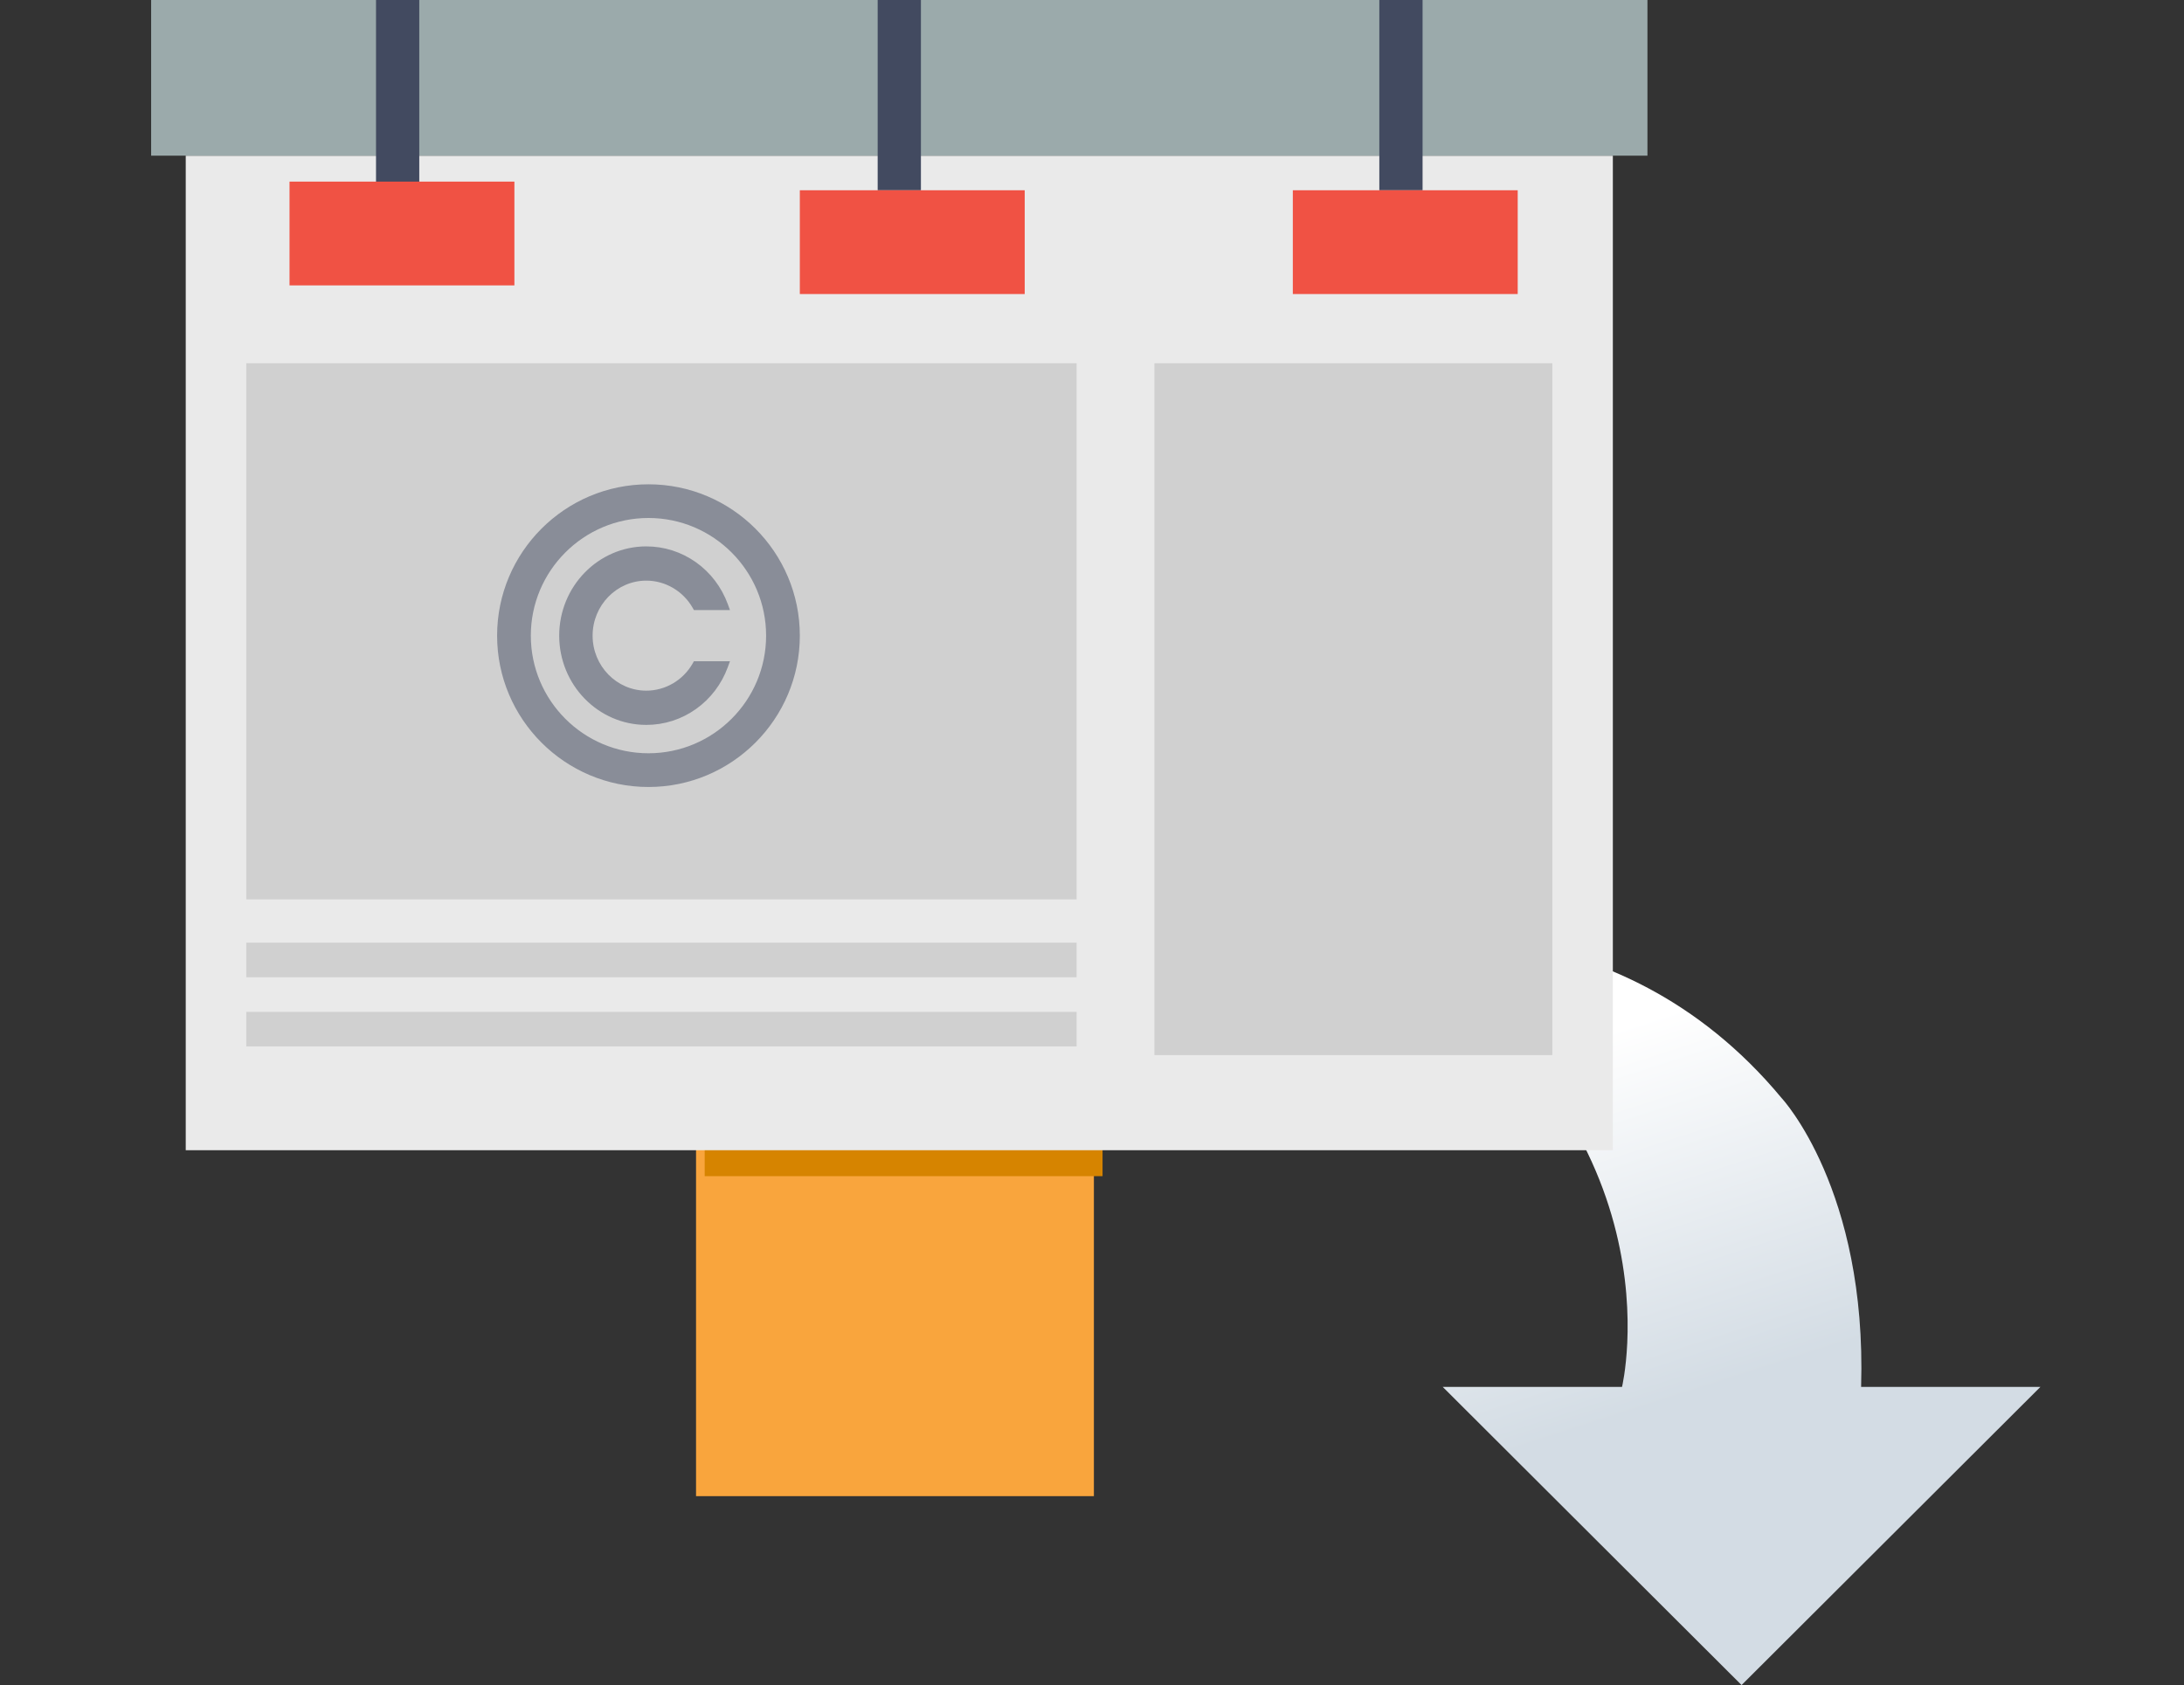 <?xml version="1.0" encoding="UTF-8" standalone="no"?>
<svg width="289px" height="223px" viewBox="0 0 289 223" version="1.1" xmlns="http://www.w3.org/2000/svg" xmlns:xlink="http://www.w3.org/1999/xlink">
    <rect x="0" y="0" width="289" height="223" fill="#333333" stroke="none"/>
    <!-- Generator: Sketch 46.2 (44496) - http://www.bohemiancoding.com/sketch -->
    <title>Artboard 3</title>
    <desc>Created with Sketch.</desc>
    <defs>
        <linearGradient x1="62.557%" y1="16.051%" x2="50%" y2="62.438%" id="linearGradient-1">
            <stop stop-color="#FFFFFF" offset="0%"></stop>
            <stop stop-color="#D3DCE4" offset="100%"></stop>
        </linearGradient>
    </defs>
    <g id="Page-1" stroke="none" stroke-width="1" fill="none" fill-rule="evenodd">
        <g id="Artboard-3">
            <g id="billboard-(2)" transform="translate(20, 0)">
                <path d="M186.727,183.542 L163,183.542 L202.545,223 L242.091,183.542 L218.364,183.542 C218.364,183.542 209.911,148.503 250,124.568 C250,124.568 219.403,118.602 197.232,145.333 C197.23,145.331 185.943,157.443 186.727,183.542 Z" id="z" fill="url(#linearGradient-1)" fill-rule="nonzero" transform="translate(206.5, 173.5) scale(-1, 1) translate(-206.5, -173.5) "></path>
                <g id="Group">
                    <rect id="Rectangle-path" fill="#F9A53D" fill-rule="nonzero" x="72.104" y="151.075" width="52.647" height="46.925"></rect>
                    <rect id="Rectangle-path" fill="#D68400" fill-rule="nonzero" x="73.249" y="151.075" width="52.647" height="4.578"></rect>
                    <rect id="Rectangle-path" fill="#EAEAEA" fill-rule="nonzero" x="4.578" y="20.601" width="188.844" height="131.618"></rect>
                    <rect id="Rectangle-4" fill="#D0D0D0" x="12.59" y="48.069" width="109.873" height="70.96"></rect>
                    <rect id="Rectangle-4" fill="#D0D0D0" x="132.763" y="48.069" width="52.647" height="91.561"></rect>
                    <rect id="Rectangle-4" fill="#D0D0D0" x="12.59" y="124.751" width="109.873" height="4.578"></rect>
                    <rect id="Rectangle-4" fill="#D0D0D0" x="12.59" y="133.908" width="109.873" height="4.578"></rect>
                    <g id="copyright-symbol" opacity="0.5" transform="translate(45.78, 64.092)" fill-rule="nonzero" fill="#424A60">
                        <path d="M20.029,0 C8.985,0 0,8.982 0,20.029 C0,31.072 8.985,40.058 20.029,40.058 C31.073,40.058 40.058,31.072 40.058,20.029 C40.058,8.982 31.073,0 20.029,0 Z M20.029,35.595 C11.445,35.595 4.462,28.612 4.462,20.029 C4.462,11.442 11.445,4.459 20.029,4.459 C28.613,4.459 35.596,11.442 35.596,20.029 C35.596,28.612 28.613,35.595 20.029,35.595 Z" id="Shape"></path>
                        <path d="M25.879,23.706 C24.614,25.931 22.262,27.31 19.741,27.31 C15.827,27.31 12.638,24.043 12.638,20.031 C12.638,16.016 15.827,12.748 19.741,12.748 C22.262,12.748 24.614,14.132 25.879,16.352 L26.042,16.642 L30.814,16.642 L30.527,15.855 C29.697,13.601 28.24,11.684 26.312,10.316 C24.378,8.945 22.107,8.217 19.741,8.217 C13.386,8.217 8.217,13.518 8.217,20.031 C8.217,26.544 13.386,31.841 19.741,31.841 C22.107,31.841 24.378,31.116 26.312,29.742 C28.24,28.374 29.697,26.458 30.527,24.203 L30.814,23.416 L26.042,23.416 L25.879,23.706 Z" id="Shape"></path>
                    </g>
                    <rect id="Rectangle-path" fill="#9BAAAB" fill-rule="nonzero" x="0" y="0" width="198" height="20.601"></rect>
                    <rect id="Rectangle-path" fill="#424A60" fill-rule="nonzero" x="29.757" y="0" width="5.723" height="25.179"></rect>
                    <rect id="Rectangle-path" fill="#F05244" fill-rule="nonzero" x="18.312" y="24.035" width="29.757" height="13.734"></rect>
                    <rect id="Rectangle-path" fill="#424A60" fill-rule="nonzero" x="96.139" y="0" width="5.723" height="25.179"></rect>
                    <rect id="Rectangle-path" fill="#F05244" fill-rule="nonzero" x="85.838" y="25.179" width="29.757" height="13.734"></rect>
                    <rect id="Rectangle-path" fill="#424A60" fill-rule="nonzero" x="162.52" y="0" width="5.723" height="25.179"></rect>
                    <rect id="Rectangle-path" fill="#F05244" fill-rule="nonzero" x="151.075" y="25.179" width="29.757" height="13.734"></rect>
                </g>
            </g>
        </g>
    </g>
</svg>